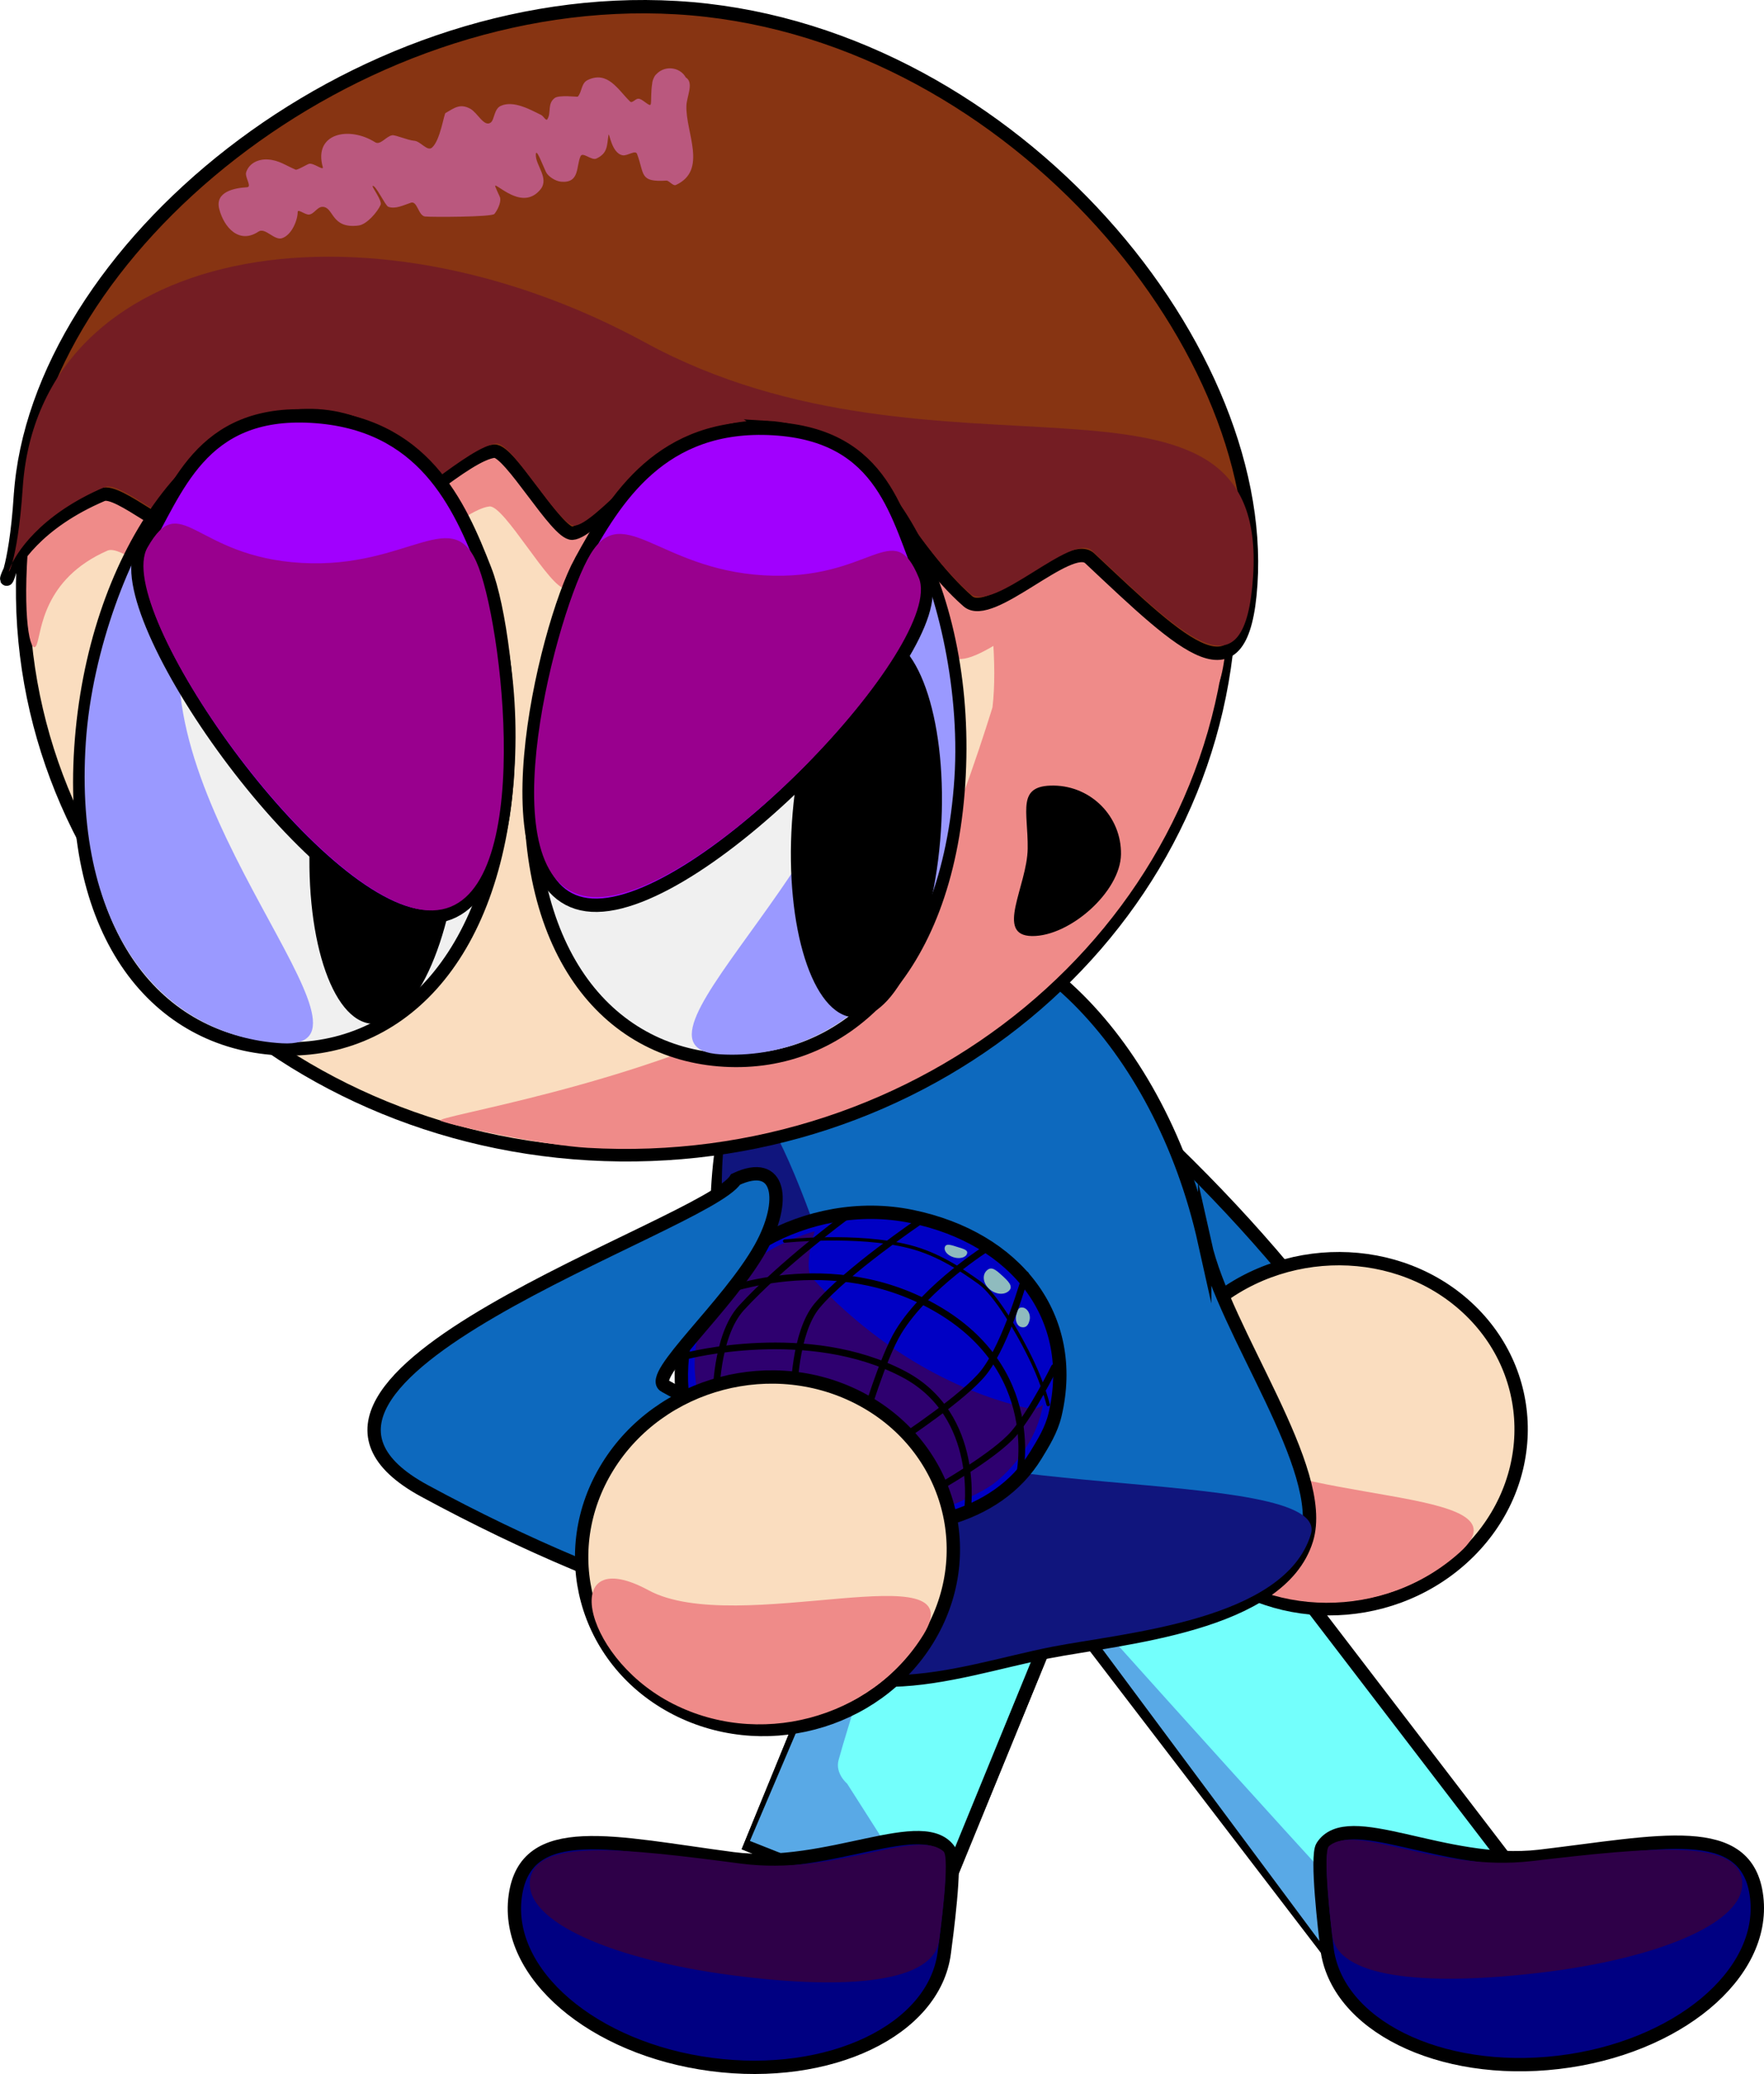 <svg version="1.1" xmlns="http://www.w3.org/2000/svg" xmlns:xlink="http://www.w3.org/1999/xlink" width="264.379" height="310.806" viewBox="0,0,264.379,310.806"><g transform="translate(-139.214,-50.01)"><g data-paper-data="{&quot;isPaintingLayer&quot;:true}" fill-rule="nonzero" stroke-linejoin="miter" stroke-miterlimit="10" stroke-dasharray="" stroke-dashoffset="0" style="mix-blend-mode: normal"><g stroke="#000000" stroke-linecap="butt"><path d="M251.675,326.585l36.091,-88.196l27.295,11.169l-36.091,88.196z" fill="#73fffc" stroke-width="2"/><path d="M251.608,325.89l36.747,-86.297c0,0 -20.981,65.009 -23.458,74.169c-0.548,2.025 1.278,3.537 1.278,3.537l12.244,19.207z" fill="#59a9e6" stroke-width="0"/></g><g stroke="#000000" stroke-linecap="butt"><path d="M347.172,354.062l-57.937,-75.66l23.415,-17.93l57.937,75.66z" fill="#73fffc" stroke-width="2"/><path d="M346.538,353.77l-55.967,-75.268c0,0 45.542,50.915 52.201,57.675c1.472,1.495 3.699,0.682 3.699,0.682l22.761,-0.881z" fill="#59a9e6" stroke-width="0"/></g><g stroke="#000000" stroke-linecap="butt"><path d="M251.675,326.585l36.091,-88.196l27.295,11.169l-36.091,88.196z" fill="#73fffc" stroke-width="2"/><path d="M251.608,325.89l36.747,-86.297c0,0 -20.981,65.009 -23.458,74.169c-0.548,2.025 1.278,3.537 1.278,3.537l12.244,19.207z" fill="#59a9e6" stroke-width="0"/></g><path d="M216.426,334.226c1.52,-11.563 14.883,-8.006 32.641,-5.672c14.208,1.867 28.822,-7.083 32.56,-1.028c0.934,1.513 -0.588,12.84 -0.892,15.151c-1.52,11.563 -17.148,19.045 -34.906,16.712c-17.758,-2.334 -30.923,-13.6 -29.403,-25.163z" data-paper-data="{&quot;index&quot;:null}" fill="#000082" stroke="#000000" stroke-width="2" stroke-linecap="butt"/><path d="M250.239,329.283c14.208,1.867 26.312,-5.374 30.381,-1.83c1.016,0.886 -0.484,12.05 -0.649,13.3c-0.822,6.255 -13.357,7.59 -31.116,5.256c-17.758,-2.334 -31.025,-7.992 -30.203,-14.247c0.822,-6.255 13.828,-4.814 31.587,-2.48z" data-paper-data="{&quot;index&quot;:null}" fill="#2e0048" stroke="#000000" stroke-width="0" stroke-linecap="butt"/><g stroke="#000000" stroke-linecap="butt"><path d="M402.498,334.319c1.36,11.583 -11.959,22.666 -29.748,24.754c-17.789,2.088 -33.312,-5.61 -34.672,-17.193c-0.272,-2.316 -1.637,-13.662 -0.682,-15.162c3.822,-6.003 18.31,3.149 32.543,1.478c17.789,-2.088 31.2,-5.46 32.559,6.123z" fill="#000082" stroke-width="2"/><path d="M400.306,331.825c0.735,6.265 -12.608,11.74 -30.397,13.828c-17.789,2.088 -30.305,0.579 -31.04,-5.686c-0.147,-1.252 -1.493,-12.437 -0.465,-13.308c4.117,-3.488 16.119,3.92 30.352,2.25c17.789,-2.088 30.814,-3.349 31.549,2.917z" fill="#2e0048" stroke-width="0"/></g><g><g stroke="#000000" stroke-linecap="butt"><path d="M314.992,222.288c24.722,23.989 39.722,47.99 33.504,53.609c-6.218,5.619 -31.3,-9.273 -56.022,-33.262c-24.722,-23.989 -39.722,-47.99 -33.504,-53.609c6.218,-5.619 31.3,9.273 56.022,33.262z" fill="#0d69be" stroke-width="2"/><path d="M359.575,246.407c10.611,10.297 10.07,26.906 -1.21,37.097c-11.279,10.192 -29.025,10.107 -39.636,-0.19c-10.611,-10.297 -10.07,-26.906 1.21,-37.097c11.279,-10.192 29.025,-10.107 39.636,0.19z" fill="#faddbf" stroke-width="2"/><path d="M320.382,265.602c10.611,10.297 48.93,6.819 37.65,17.01c-11.279,10.192 -29.025,10.107 -39.636,-0.19c-10.611,-10.297 -8.625,-27.117 1.986,-16.82z" fill="#ef8b89" stroke-width="0"/></g><g stroke="#000000" stroke-linecap="butt"><path d="M319.764,236.226c3.002,13.513 18.497,33.928 15.28,44.478c-3.934,12.902 -27.938,14.732 -38.737,16.835c-14.286,2.782 -33.539,10.792 -43.318,-6.713c-3.657,-6.546 -2.487,-32.581 -4.304,-40.757c-6.673,-30.04 3.829,-57.49 23.457,-61.313c19.628,-3.823 40.949,17.43 47.622,47.47z" fill="#0d69be" stroke-width="2"/><path d="M269.551,261.916c3.002,13.513 69.339,7.484 66.122,18.034c-3.934,12.902 -27.938,14.732 -38.737,16.835c-14.286,2.782 -33.539,10.792 -43.318,-6.713c-3.657,-6.546 -2.487,-32.581 -4.304,-40.757c-2.056,-9.254 -2.718,-28.681 -0.746,-30.464c2.569,-17.623 16.41,22.482 20.982,43.065z" fill="#10157d" stroke-width="0"/></g><g><g><path d="M262.357,277.844c-15.736,-3.243 -23.185,-12.546 -20.486,-27.268c2.111,-11.514 18.234,-21.519 33.97,-18.276c15.736,3.243 24.93,15.12 21.501,29.707c-0.536,2.281 -1.754,4.238 -2.849,6.034c-5.904,9.691 -18.861,12.539 -32.136,9.803z" fill="#0000c4" stroke="#000000" stroke-width="2" stroke-linecap="butt"/><path d="M261.327,234.513c0,0 -1.778,5.51 -0.38,7.027c13.406,14.55 27.775,18.575 32.636,19.567c1.104,0.225 1.926,-0.592 1.926,-0.592c0,0 -0.251,2.101 -1.484,4.587c-1.312,2.645 -3.686,5.738 -6.334,7.554c-3.024,2.075 -11.32,5.103 -11.32,5.103l-22.332,-1.257c0,0 -8.753,-10.667 -9.444,-12.735c-0.677,-2.026 -0.857,-4.606 -1.167,-7.341c-0.481,-4.247 0.714,-8.647 2.28,-11.125c1.999,-3.163 5.78,-6.199 9.286,-8.144c3.263,-1.81 6.333,-2.642 6.333,-2.642z" fill="#2e006f" stroke="none" stroke-width="0" stroke-linecap="butt"/><path d="M258.205,258.774c0,0 0.077,-9.022 3.463,-13.087c4.287,-5.146 15.509,-12.74 15.509,-12.74" fill="none" stroke="#000000" stroke-width="1" stroke-linecap="round"/><path d="M297.221,254.92c0,0 -3.177,6.502 -6.027,9.871c-2.878,3.401 -11.763,8.394 -11.763,8.394" fill="none" stroke="#000000" stroke-width="1" stroke-linecap="round"/><path d="M246.516,259.525c0,0 -0.069,-9.262 3.813,-13.509c5.957,-6.517 15.682,-13.698 15.682,-13.698" fill="none" stroke="#000000" stroke-width="1" stroke-linecap="round"/><path d="M245.536,244.269c0,0 16.728,-7.357 32.921,1.224c17.737,9.4 13.438,26.172 13.438,26.172" fill="none" stroke="#000000" stroke-width="1" stroke-linecap="round"/><path d="M242.045,253.214c0,0 18.302,-4.814 32.608,2.729c11.747,6.194 9.537,20.638 9.537,20.638" fill="none" stroke="#000000" stroke-width="1" stroke-linecap="round"/><path d="M287.483,243.174c-0.925,-0.835 -1.103,-2.067 -0.397,-2.753c0.706,-0.686 1.335,-0.15 2.26,0.685c0.925,0.835 1.796,1.653 1.09,2.338c-0.706,0.686 -2.028,0.565 -2.953,-0.27z" fill="#8fbbbe" stroke="none" stroke-width="0" stroke-linecap="butt"/><path d="M292.287,248.885c-0.627,-0.129 -0.968,-0.948 -0.761,-1.83c0.207,-0.881 0.422,-1.214 1.049,-1.085c0.627,0.129 1.157,0.987 0.95,1.869c-0.207,0.881 -0.611,1.175 -1.238,1.046z" fill="#8fbbbe" stroke="none" stroke-width="0" stroke-linecap="butt"/><path d="M282.116,238.419c-0.914,-0.287 -1.489,-0.981 -1.285,-1.552c0.204,-0.57 0.985,-0.268 1.899,0.018c0.914,0.287 1.614,0.45 1.41,1.02c-0.204,0.57 -1.11,0.8 -2.024,0.514z" fill="#8fbbbe" stroke="none" stroke-width="0" stroke-linecap="butt"/><path d="M256.809,235.998c0,0 10.856,-1.163 18.666,0.82c4.428,1.124 7.917,3.546 10.539,5.411c2.319,1.649 5.802,7.358 7.981,11.987c1.605,3.408 2.311,6.277 2.311,6.277" fill="none" stroke="#000000" stroke-width="0.5" stroke-linecap="round"/><path d="M292.943,241.028c0,0 -2.849,10.23 -6.247,14.6c-2.863,3.682 -12.434,9.987 -12.434,9.987" fill="none" stroke="#000000" stroke-width="1" stroke-linecap="round"/><path d="M268.769,262.81c0,0 2.716,-9.325 5.12,-13.248c4.22,-6.887 13.474,-12.658 13.474,-12.658" fill="none" stroke="#000000" stroke-width="1" stroke-linecap="round"/></g><g stroke="#000000" stroke-linecap="butt"><path d="M238.843,257.694c30.815,16.697 31.954,26.284 27.626,33.288c-4.328,7.003 -32.817,-0.855 -63.631,-17.552c-30.815,-16.697 42.302,-39.681 46.63,-46.684c6.767,-3.191 7.631,3.285 3.749,10.253c-4.787,8.593 -17.008,19.268 -14.374,20.695z" fill="#0d69be" stroke-width="2"/><path d="M268.458,259.775c13.226,7.167 17.584,23.275 9.733,35.978c-7.851,12.703 -24.937,17.192 -38.164,10.025c-13.226,-7.167 -17.584,-23.275 -9.733,-35.978c7.851,-12.703 24.937,-17.192 38.164,-10.025z" fill="#faddbf" stroke-width="2"/><path d="M236.416,288.324c13.226,7.167 49.046,-6.045 41.195,6.658c-7.851,12.703 -24.937,17.192 -38.164,10.025c-13.226,-7.167 -16.257,-23.85 -3.031,-16.683z" fill="#ef8b89" stroke-width="0"/></g></g><g stroke-linecap="butt"><g data-paper-data="{&quot;index&quot;:null}"><g stroke="#000000"><g><path d="M227.5,222.904c-49.876,-2.886 -87.809,-43.085 -84.726,-89.787c3.083,-46.702 46.014,-82.221 95.889,-79.335c49.876,2.886 87.809,43.085 84.726,89.787c-3.083,46.702 -46.014,82.221 -95.889,79.335z" fill="#faddbf" stroke-width="2"/><path d="M323.2,142.687c-3.083,46.702 -46.014,82.221 -95.889,79.335c-6.463,-0.374 -19.583,-3.097 -22.059,-4.051c-1.548,-0.596 29.425,-5.19 51.917,-17.22c12.069,-6.455 19.654,-20.455 23.043,-25.01c1.754,-0.338 7.743,-19.67 7.75,-19.73c2.987,-25.165 -20.086,-88.903 -11.423,-90.978c0.664,-0.159 12.972,7.374 22.386,16.283c7.574,7.168 12.63,16.02 13.155,16.418c4.595,3.486 12.113,29.928 11.121,44.953z" fill="#ef8b89" stroke-width="0"/><path d="M143.361,132.692c2.407,-36.471 49.674,-44.983 90.948,-21.954c43.12,24.058 91.127,-1.544 88.72,34.926c-1.197,18.137 -9.557,9.634 -23.526,-3.838c-2.893,-2.79 -14.443,9.487 -17.804,6.463c-4.283,-3.854 -8.027,-9.391 -11.8,-15.128c-3.038,-4.619 -15.437,11.65 -18.808,7.545c-5.187,-6.318 -4.939,-13.328 -12.698,-13.777c-2.918,-0.169 -11.525,11.097 -14.445,11.255c-2.265,0.123 -9.153,-12.511 -11.379,-12.277c-4.042,0.425 -13.775,10.131 -17.57,11.038c-1.522,0.363 -12.783,-9.155 -14.241,-8.766c-2.084,0.557 -10.1,9.515 -11.977,10.179c-2.988,1.058 -11.089,-6.873 -13.454,-5.836c-9.758,4.28 -9.879,12.213 -10.604,14.064c-0.71,1.814 -2.128,-2.292 -1.362,-13.894z" fill="#ef8b89" stroke-width="0"/></g><path d="M142.274,124.302c2.407,-36.471 49.358,-75.981 98.312,-73.148c48.955,2.833 88.5,49.924 86.092,86.394c-1.197,18.137 -9.791,9.62 -24.15,-3.874c-2.974,-2.795 -14.806,9.466 -18.26,6.437c-4.403,-3.861 -8.254,-9.404 -12.136,-15.147c-3.125,-4.625 -15.822,11.628 -19.289,7.517c-5.335,-6.326 -5.091,-13.336 -13.056,-13.797c-2.995,-0.173 -11.808,11.08 -14.805,11.235c-2.324,0.12 -9.415,-12.526 -11.699,-12.295c-4.147,0.419 -14.119,10.111 -18.012,11.012c-1.561,0.361 -13.134,-9.176 -14.629,-8.789c-2.138,0.554 -10.349,9.5 -12.274,10.162c-3.065,1.053 -11.392,-6.891 -13.817,-5.857c-19.816,8.447 -13.827,23.59 -12.279,0.151z" fill="#873412" stroke-width="2"/><path d="M142.615,123.157c2.407,-36.471 50.9,-44.912 93.296,-21.818c44.293,24.126 93.516,-1.406 91.109,35.065c-1.197,18.137 -9.791,9.62 -24.15,-3.874c-2.974,-2.795 -14.806,9.466 -18.26,6.437c-4.403,-3.861 -8.254,-9.404 -12.136,-15.147c-3.125,-4.625 -15.822,11.628 -19.289,7.517c-5.335,-6.326 -5.091,-13.336 -13.056,-13.797c-2.995,-0.173 -11.808,11.08 -14.805,11.235c-2.324,0.12 -9.415,-12.526 -11.699,-12.295c-4.147,0.419 -14.119,10.111 -18.012,11.012c-1.561,0.361 -13.134,-9.176 -14.629,-8.789c-2.138,0.554 -10.349,9.5 -12.274,10.162c-3.065,1.053 -11.392,-6.891 -13.817,-5.857c-19.816,8.447 -13.827,23.59 -12.279,0.151z" fill="#741d23" stroke-width="0"/></g><path d="M237.369,61.368c0.064,-0.093 0.14,-0.175 0.225,-0.247c0.526,-0.572 1.322,-0.916 2.19,-0.866c0.978,0.057 1.8,0.599 2.215,1.362c1.263,0.776 0.137,2.829 0.09,4.243c-0.134,4.008 3.226,9.659 -1.574,11.871c-0.434,0.2 -1.03,-0.678 -1.423,-0.655c-4.078,0.246 -3.247,-0.92 -4.4,-4c-0.237,-0.633 -1.43,0.315 -2.136,0.207c-1.742,-0.268 -2.035,-3.708 -2.148,-3.012c-0.248,1.521 -0.073,2.698 -1.82,3.503c-0.714,0.329 -2.034,-1.044 -2.357,-0.362c-0.699,1.477 -0.079,4.079 -2.928,3.827c-0.824,-0.073 -1.928,-0.762 -2.268,-1.464c-0.442,-0.914 -1.45,-3.655 -1.514,-2.654c-0.104,1.621 2.07,3.579 0.696,5.273c-2.527,3.114 -6.082,-0.466 -6.764,-0.577c-0.192,-0.031 0.683,1.609 0.727,1.867c0.121,0.718 -0.391,1.798 -0.867,2.385c-0.391,0.481 -9.497,0.485 -10.392,0.386c-1.013,-0.112 -1.156,-2.387 -2.118,-2.069c-1.089,0.36 -2.333,1.011 -3.404,0.607c-0.445,-0.168 -1.907,-3.342 -2.333,-3.11c-0.175,0.096 1.469,2.207 1.192,2.829c-0.477,1.072 -2.064,2.933 -3.302,3.094c-4.195,0.545 -3.675,-2.82 -5.428,-2.798c-0.783,0.01 -1.221,1.078 -2,1.157c-0.579,0.059 -1.697,-0.925 -1.698,-0.38c-0.001,1.179 -0.864,3.422 -2.344,3.922c-1.155,0.391 -2.53,-1.661 -3.53,-0.992c-2.88,1.928 -5.176,-0.598 -5.888,-3.399c-0.656,-2.58 2.297,-3.136 4.165,-3.244c0.792,-0.046 -0.351,-1.512 -0.131,-2.226c0.418,-1.359 1.819,-2.023 3.227,-1.938c1.696,0.102 2.65,0.876 4.197,1.529c0.237,0.1 1.745,-0.816 2.01,-0.881c0.682,-0.17 2.233,1.124 2.053,0.484c-1.416,-5.052 3.914,-6.195 7.854,-3.708c0.772,0.487 1.639,-0.898 2.555,-1.054c0.457,-0.077 2.343,0.755 3.298,0.826c0.957,0.071 1.957,1.641 2.66,1.03c1.251,-1.088 1.789,-5.043 2.027,-5.183c1.385,-0.808 2.206,-1.462 3.713,-0.644c1.089,0.591 2.062,2.792 3.06,2.073c0.569,-0.41 0.483,-2.03 1.502,-2.499c1.935,-0.892 4.547,0.624 6.063,1.358c0.341,0.165 0.724,0.949 0.924,0.642c0.623,-0.958 -0.043,-2.333 1.112,-3.186c0.67,-0.495 3.388,-0.143 3.442,-0.198c0.647,-0.649 0.485,-2.014 1.492,-2.494c3.043,-1.45 4.564,1.503 6.365,3.229c0.297,0.284 0.766,-0.396 1.19,-0.427c0.691,-0.05 1.805,1.411 1.911,0.769c0.08,-0.488 0.007,-1.872 0.198,-3c0.022,-0.29 0.097,-0.566 0.214,-0.819c0.057,-0.144 0.123,-0.274 0.2,-0.385z" fill="#ba587e" stroke="none" stroke-width="0.5"/></g><g data-paper-data="{&quot;index&quot;:null}" stroke="#000000"><path d="M254.308,114.073c17.661,1.022 30.453,24.958 28.571,53.463c-1.881,28.505 -17.449,42.362 -35.11,41.34c-17.661,-1.022 -30.727,-16.537 -28.845,-45.041c1.881,-28.505 17.724,-50.783 35.385,-49.761z" fill="#f0f0f0" stroke-width="2"/><path d="M282.255,166.668c-1.881,28.505 -17.449,42.362 -35.11,41.34c-17.661,-1.022 25.632,-32.39 22.906,-60.834c-3.941,-41.123 14.086,-9.01 12.204,19.494z" fill="#9a99ff" stroke-width="0"/></g><path d="M270.956,145.287c6.165,0.357 10.318,13.448 9.276,29.24c-1.042,15.792 -6.885,28.305 -13.051,27.948c-6.165,-0.357 -10.318,-13.448 -9.276,-29.24c1.042,-15.792 6.885,-28.305 13.051,-27.948z" data-paper-data="{&quot;index&quot;:null}" fill="#000000" stroke="none" stroke-width="0"/><g data-paper-data="{&quot;index&quot;:null}" stroke="#000000"><path d="M226.241,134.166c5.172,-9.468 12.114,-20.894 28.86,-19.925c16.746,0.969 18.566,13.368 22.572,22.766c4.211,9.877 -33.015,49.618 -49.761,48.649c-16.746,-0.969 -7.099,-41.555 -1.672,-51.49z" fill="#a100fe" stroke-width="2"/><path d="M227.25,133.869c5.018,-9.477 10.275,1.423 26.45,2.359c16.175,0.936 19.379,-9.009 23.229,0.38c4.046,9.868 -32.706,48.765 -48.881,47.829c-16.175,-0.936 -6.063,-40.624 -0.798,-50.568z" fill="#99008e" stroke-width="0"/></g><g data-paper-data="{&quot;index&quot;:null}" stroke="#000000"><path d="M215.294,165.773c-1.881,28.505 -16.888,42.395 -34.549,41.373c-17.661,-1.022 -31.288,-16.569 -29.406,-45.074c1.881,-28.505 17.724,-50.783 35.385,-49.761c17.661,1.022 30.453,24.958 28.571,53.463z" fill="#f0f0f0" stroke-width="2"/><path d="M166.746,143.344c-6.446,27.914 32.392,64.035 14.732,63.013c-17.661,-1.022 -31.288,-16.569 -29.406,-45.074c1.881,-28.505 23.994,-58.294 14.675,-17.939z" fill="#9a99ff" stroke-width="0"/></g><path d="M208.073,175.492c-1.042,15.792 -6.885,28.305 -13.051,27.948c-6.165,-0.357 -10.318,-13.448 -9.276,-29.24c1.042,-15.792 6.885,-28.305 13.051,-27.948c6.165,0.357 10.318,13.448 9.276,29.24z" data-paper-data="{&quot;index&quot;:null}" fill="#000000" stroke="none" stroke-width="0"/><g data-paper-data="{&quot;index&quot;:null}" stroke="#000000"><path d="M211.933,135.486c4.08,10.485 7.807,52.855 -8.939,51.886c-16.746,-0.969 -47.954,-45.68 -42.476,-54.997c5.212,-8.865 8.648,-20.959 25.394,-19.99c16.746,0.969 22.133,13.108 26.02,23.101z" fill="#a100fe" stroke-width="2"/><path d="M210.971,135.076c3.917,10.476 8.53,52.29 -7.645,51.354c-16.175,-0.936 -47.329,-45.037 -42.016,-54.363c5.055,-8.874 6.927,1.365 23.102,2.301c16.175,0.936 22.826,-9.275 26.559,0.709z" fill="#99008e" stroke-width="0"/></g><path d="M307.222,178.024c-0.075,5.618 -7.686,12.325 -13.329,12.26c-5.644,-0.066 -0.729,-7.494 -0.654,-13.112c0.075,-5.618 -1.743,-9.504 3.9,-9.438c5.644,0.066 10.158,4.673 10.083,10.291z" fill="#000000" stroke="none" stroke-width="0"/></g></g></g></g></svg>